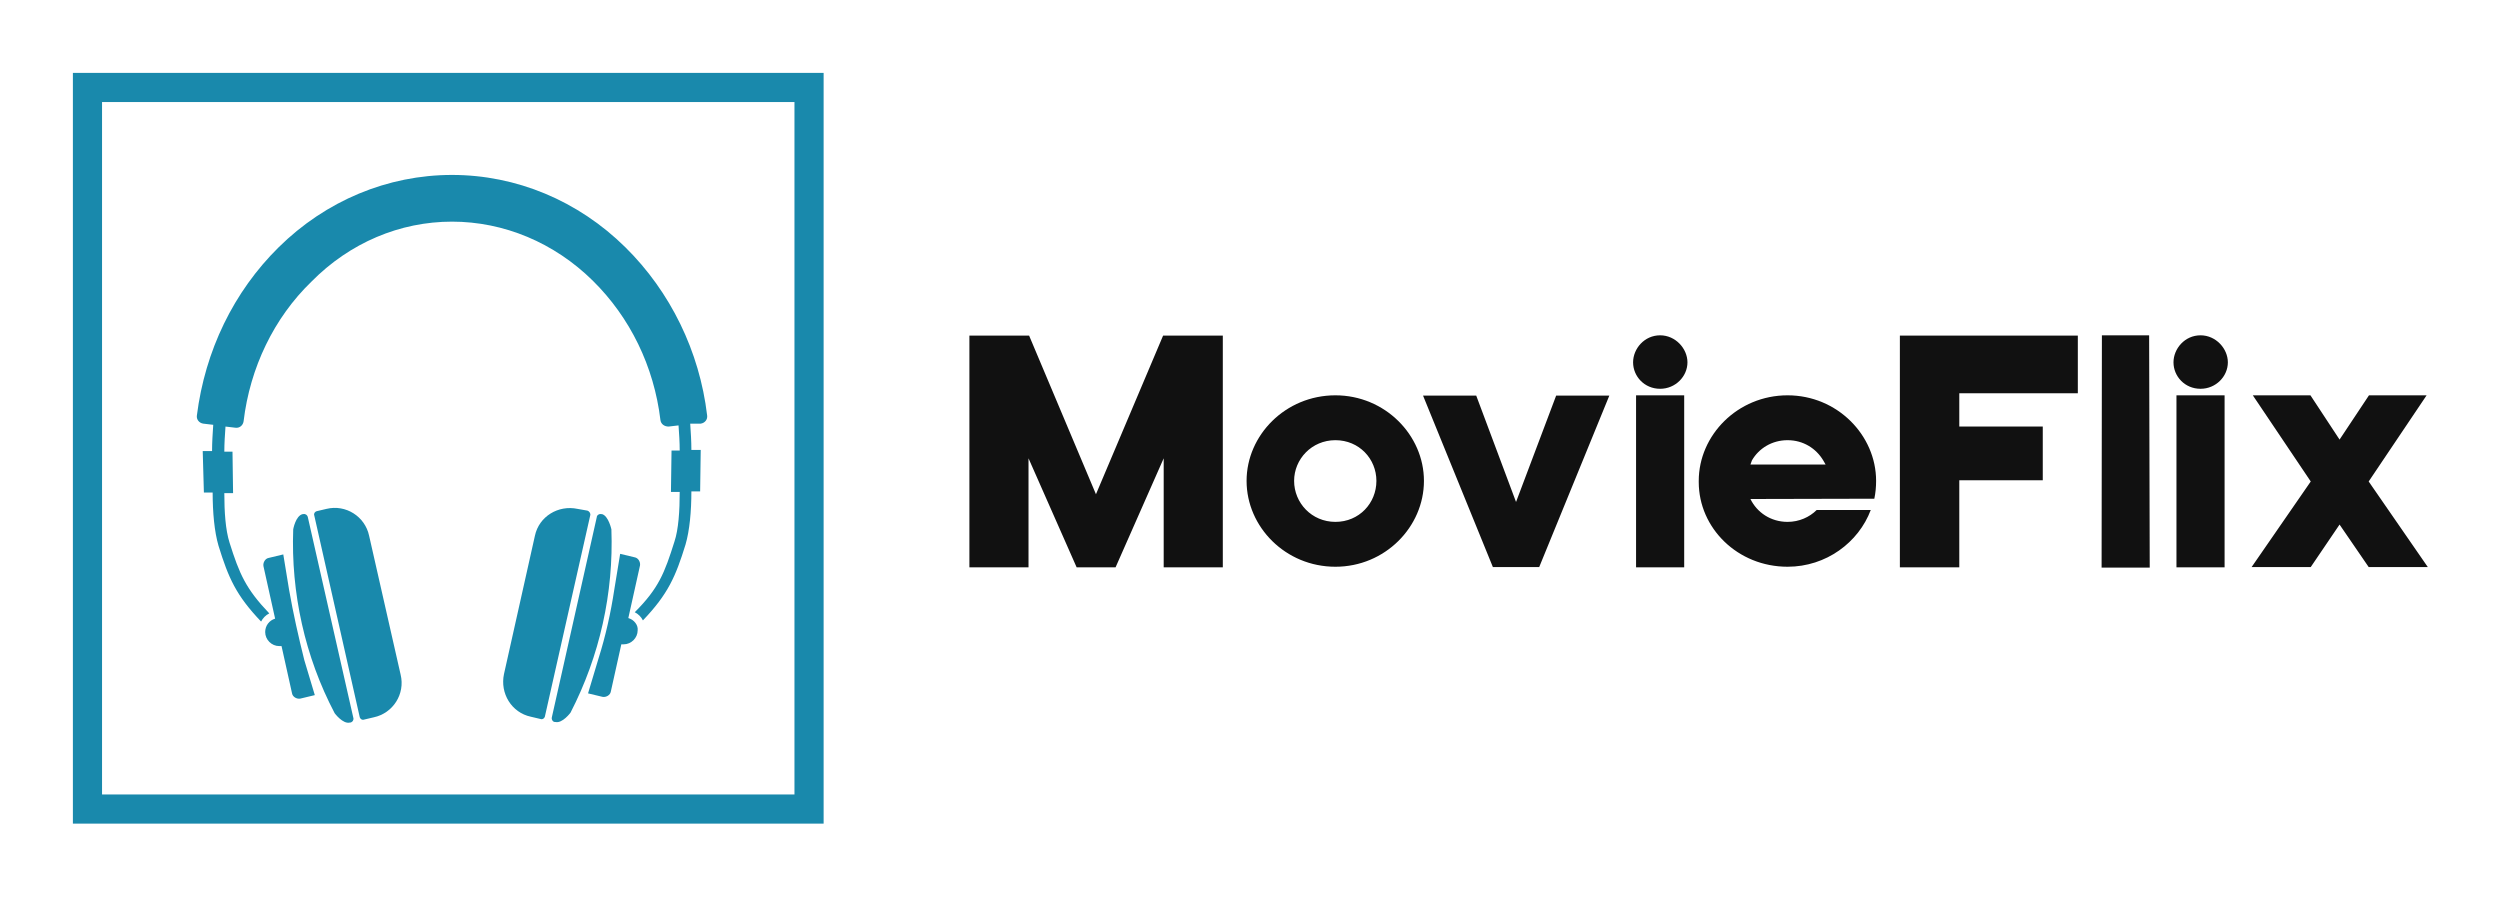 
        <svg xmlns="http://www.w3.org/2000/svg" xmlns:xlink="http://www.w3.org/1999/xlink" version="1.1" width="3185.759" 
        height="1142.415" viewBox="0 0 3185.759 1142.415">
			
			<g transform="scale(9.288) translate(10, 10)">
				<defs id="SvgjsDefs1317"></defs><g id="SvgjsG1318" featureKey="symbolContainer" transform="matrix(1,0,0,1,0,0)" fill="#1989ac">    <path xmlns="http://www.w3.org/2000/svg" fill-rule="nonzero" d="             M0,0             H103             V103             H0,0             z             M4,4             v95             h95             v-95             z     "></path></g><g id="SvgjsG1319" featureKey="symbolFeature-0" transform="matrix(0.801,0,0,0.801,13.968,13.52)" fill="#1989ac"><g xmlns="http://www.w3.org/2000/svg"><path d="M19.6,71.7l-1-6.1l-2.5,0.6c-0.6,0.1-1,0.8-0.9,1.4l2,9c-1,0.3-1.7,1.2-1.7,2.3c0,1.3,1.1,2.4,2.4,2.4   c0.1,0,0.2,0,0.4,0l1.8,8.1c0.1,0.6,0.8,1,1.4,0.9l2.5-0.6l-1.8-6C21.2,79.7,20.3,75.7,19.6,71.7z"></path><path d="M22.8,59.2c-0.1-0.4-0.5-0.6-0.8-0.5l-0.1,0c-1.2,0.3-1.6,2.6-1.6,2.6v0c-0.4,10.9,2,21.8,7.1,31.5l0,0   c0,0,1.4,1.9,2.6,1.6l0.1,0c0.4-0.1,0.6-0.5,0.5-0.8L22.8,59.2z"></path><path d="M33.3,62.4c-0.7-3.3-4-5.4-7.3-4.6l-1.7,0.4c-0.3,0.1-0.5,0.4-0.4,0.7l7.8,34.6c0.1,0.3,0.4,0.5,0.7,0.4   l1.7-0.4c3.3-0.7,5.4-4,4.6-7.3L33.3,62.4z"></path><path d="M74.8,61.3L74.8,61.3c0,0-0.5-2.3-1.6-2.6l-0.1,0c-0.4-0.1-0.8,0.2-0.8,0.5l-7.7,34.3   c-0.1,0.4,0.2,0.8,0.5,0.8l0.1,0c1.2,0.3,2.6-1.6,2.6-1.6l0,0C72.8,83,75.2,72.2,74.8,61.3z"></path><path d="M70.7,58.1L69,57.8c-3.3-0.7-6.6,1.3-7.3,4.6l-5.3,23.7c-0.7,3.3,1.3,6.6,4.6,7.3l1.7,0.4   c0.3,0.1,0.6-0.1,0.7-0.4l7.8-34.6C71.2,58.5,71,58.2,70.7,58.1z"></path><path d="M90.1,43.2c0.7-0.1,1.2-0.7,1.1-1.4c-1.3-11-6.3-21.2-14-28.8C69.1,5,58.5,0.6,47.5,0.6S25.9,5,17.8,13   c-7.7,7.6-12.6,17.7-14,28.8c-0.1,0.7,0.4,1.3,1.1,1.4l1.7,0.2c-0.1,1.5-0.2,3-0.2,4.5l-1.6,0L5,55l1.5,0c0,3.4,0.3,6.7,1,9.1   c1.7,5.5,3,8.5,7.3,13c0.3-0.6,0.8-1.1,1.4-1.4c-4-4.2-5.1-6.7-6.8-12.1c-0.7-2.2-0.9-5.3-0.9-8.5l1.5,0l-0.1-7.1l-1.4,0   c0-1.4,0.1-2.9,0.2-4.3l1.7,0.2c0.7,0.1,1.3-0.4,1.4-1.1c1.1-9.2,5.2-17.7,11.6-23.9C30,12.2,38.6,8.6,47.5,8.6S65,12.2,71.6,18.7   c6.4,6.3,10.5,14.7,11.6,23.9c0.1,0.7,0.7,1.1,1.4,1.1l1.7-0.2c0.1,1.4,0.2,2.9,0.2,4.3l-1.4,0l-0.1,7.1l1.5,0   c0,3.2-0.2,6.4-0.9,8.5c-1.7,5.4-2.7,8-6.8,12.1c0.6,0.3,1.1,0.8,1.4,1.4c4.3-4.5,5.6-7.5,7.3-13c0.7-2.4,1-5.7,1-9.1l1.5,0   l0.1-7.1l-1.6,0c0-1.5-0.1-3-0.2-4.5L90.1,43.2z"></path><path d="M77.7,76.5l2-9c0.1-0.6-0.3-1.3-0.9-1.4l-2.5-0.6l-1,6.1c-0.6,4-1.5,8-2.7,11.8l-1.8,6l2.5,0.6   c0.6,0.1,1.3-0.3,1.4-0.9l1.8-8.1c0.1,0,0.2,0,0.4,0c1.3,0,2.4-1.1,2.4-2.4C79.4,77.7,78.7,76.8,77.7,76.5z"></path></g></g><g id="SvgjsG1320" featureKey="nameFeature-0" transform="matrix(1.019,0,0,1.019,121.37,27.078)" fill="#111111"><path d="M1.6 40 l0 -31.2 l8.04 0 l9 21.36 l9.04 -21.36 l8.04 0 l0 31.2 l-7.96 0 l0 -14.68 l-6.48 14.68 l-5.24 0 l-6.48 -14.68 l0 14.68 l-7.96 0 z M38.92 28.36 c0 6.2 5.24 11.56 11.96 11.56 c6.68 0 11.92 -5.36 11.92 -11.56 c0 -6.16 -5.24 -11.52 -11.92 -11.52 c-6.72 0 -11.96 5.36 -11.96 11.52 z M56.4 28.36 c0 3 -2.32 5.52 -5.52 5.52 s-5.56 -2.56 -5.56 -5.52 c0 -2.92 2.36 -5.48 5.56 -5.48 s5.52 2.52 5.52 5.48 z M62.68 16.88 l9.4 23.08 l6.24 0 l9.44 -23.08 l-7.16 0 l-5.4 14.32 l-5.36 -14.32 l-7.16 0 z M90.96 12.4 c0 1.88 1.52 3.56 3.64 3.56 c2.08 0 3.68 -1.68 3.68 -3.56 c0 -1.84 -1.6 -3.64 -3.68 -3.64 c-2.12 0 -3.64 1.8 -3.64 3.64 z M91.36 16.84 l0 23.16 l6.48 0 l0 -23.16 l-6.48 0 z M99.8 28.36 c0 -6.16 5.24 -11.52 11.96 -11.52 c6.68 0 11.92 5.36 11.92 11.52 c0 0.84 -0.08 1.64 -0.24 2.4 l-16.68 0.04 c0.88 1.8 2.72 3.08 5 3.08 c1.56 0 2.96 -0.64 3.92 -1.6 l7.28 0 c-1.64 4.36 -6 7.64 -11.2 7.64 c-6.72 0 -11.96 -5.2 -11.96 -11.4 l0 -0.16 z M106.96 25.6 l-0.2 0.56 l10.12 0 l-0.32 -0.56 c-0.96 -1.6 -2.68 -2.72 -4.8 -2.72 s-3.88 1.12 -4.8 2.72 z M126.88 40 l0 -31.2 l23.96 0 l0 7.76 l-15.96 0 l0 4.48 l11.24 0 l0 7.24 l-11.24 0 l0 11.72 l-8 0 z M154.04 40.04 l6.48 0 l-0.08 -31.28 l-6.36 0 l0 0.4 z M163.72 12.4 c0 1.88 1.52 3.56 3.64 3.56 c2.08 0 3.68 -1.68 3.68 -3.56 c0 -1.84 -1.6 -3.64 -3.68 -3.64 c-2.12 0 -3.64 1.8 -3.64 3.64 z M164.12 16.84 l0 23.16 l6.48 0 l0 -23.16 l-6.48 0 z M182.2 28.44 l-7.96 11.52 l7.96 0 l3.88 -5.72 l3.92 5.72 l7.96 0 l-7.96 -11.52 l7.8 -11.6 l-7.76 0 l-3.96 5.96 l-3.92 -5.96 l-7.76 0 z"></path></g>
			</g>
		</svg>
	